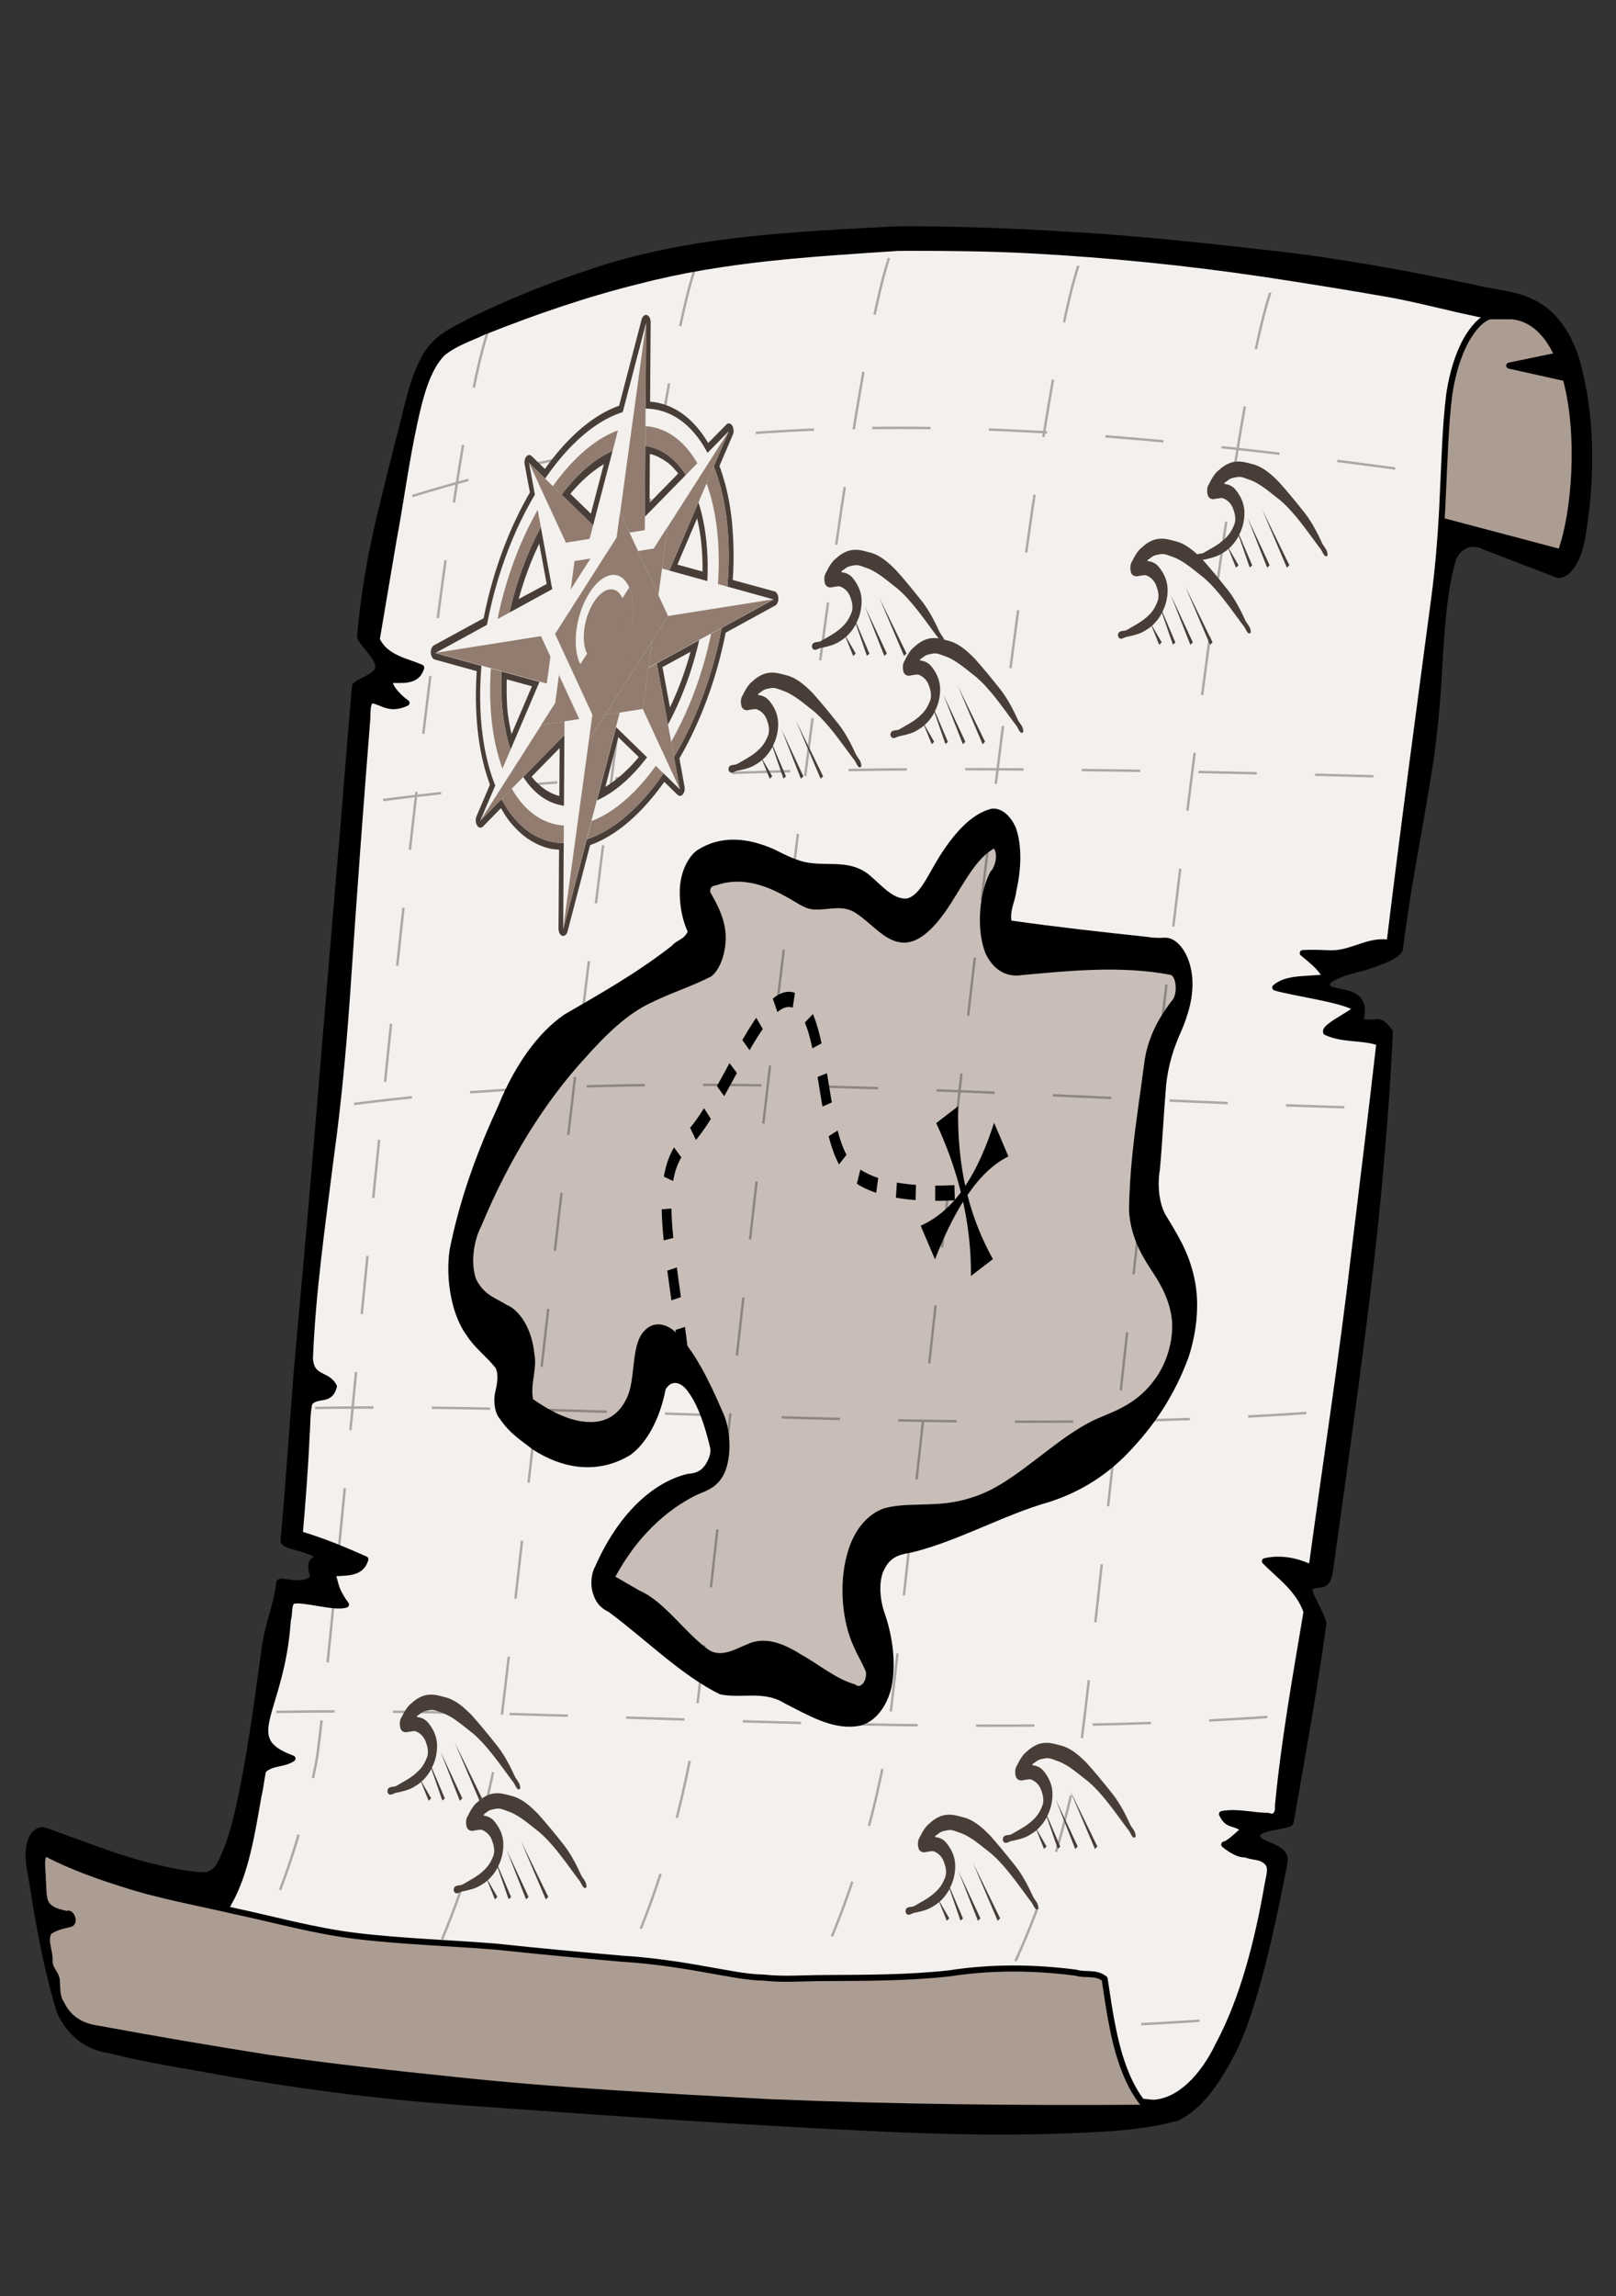<?xml version="1.0" encoding="UTF-8" standalone="no"?>
<!-- Created with Inkscape (http://www.inkscape.org/) -->

<svg
   id="svg2"
   sodipodi:docname="treasuremap.svg"
   viewBox="0 0 332.598 472.441"
   version="1.1"
   inkscape:version="1.2.2 (732a01da63, 2022-12-09)"
   width="88mm"
   height="125mm"
   xmlns:inkscape="http://www.inkscape.org/namespaces/inkscape"
   xmlns:sodipodi="http://sodipodi.sourceforge.net/DTD/sodipodi-0.dtd"
   xmlns:xlink="http://www.w3.org/1999/xlink"
   xmlns="http://www.w3.org/2000/svg"
   xmlns:svg="http://www.w3.org/2000/svg"
   xmlns:rdf="http://www.w3.org/1999/02/22-rdf-syntax-ns#"
   xmlns:cc="http://creativecommons.org/ns#"
   xmlns:dc="http://purl.org/dc/elements/1.1/">
  <rect x="0" y="0" width="332.598" height="472.441" fill="#333333" stroke="none"/>
  <defs
     id="defs68" />
  <title
     id="title4103">treasure map</title>
  <sodipodi:namedview
     id="base"
     bordercolor="#666666"
     inkscape:pageshadow="2"
     inkscape:window-y="0"
     pagecolor="#ffffff"
     inkscape:window-height="1152"
     inkscape:window-maximized="1"
     inkscape:zoom="1.4142136"
     inkscape:window-x="0"
     showgrid="false"
     borderopacity="1.0"
     inkscape:current-layer="layer1"
     inkscape:cx="-78.842404"
     inkscape:cy="229.45614"
     showguides="true"
     inkscape:guide-bbox="true"
     inkscape:window-width="1920"
     inkscape:pageopacity="0"
     inkscape:document-units="px"
     inkscape:showpageshadow="0"
     inkscape:pagecheckerboard="0"
     inkscape:deskcolor="#d1d1d1" />
  <g
     id="layer1"
     inkscape:label="1. réteg"
     inkscape:groupmode="layer"
     transform="translate(-190.23,-423.27)"
     style="display:inline">
    <path
       id="path3982"
       sodipodi:nodetypes="cccccccssccsscsccccccccccccccccccssssccccscccccccccccccccccc"
       style="fill:#000000;stroke:#000000;stroke-width:1.25;stroke-linejoin:round"
       d="m 373.948,470.502 c -13.446,0.713 -26.909,1.351 -40.301,3.486 -7.501,1.263 -14.983,2.907 -22.348,5.492 -8.152,2.681 -16.224,5.97 -24.18,9.828 -3.401,1.917 -7.277,3.239 -9.655,7.869 -2.636,4.893 -3.645,11.239 -5.244,16.996 -3.574,14.477 -6.483,24.46 -7.856,39.905 -0.328,0.951 3.73,4.21 3.747,6.35 0.017,2.161 -4.727,3.147 -4.812,4.097 -1.145,12.773 -2.046,25.598 -3.198,38.37 -2.687,31.719 -5.206,63.473 -8.133,95.142 -1.258,13.405 -2.112,28.731 -3.378,42.125 -0.138,1.46 4.323,1.14 8.393,3.913 1.572,1.071 -4.332,-2.251 -2.223,3.659 -1.831,2.576 -6.954,0.411 -7.043,1.137 -0.643,5.272 -2.375,8.584 -3.051,13.846 -1.556,11.34 -3.042,22.76 -5.54,33.706 -0.994,3.924 -2.107,7.941 -3.98,11.042 -1.091,1.518 -2.58,1.782 -3.981,1.617 -3.593,-0.273 -7.161,-1.146 -10.713,-2.006 -7.088,-1.811 -14.028,-4.734 -21.037,-7.13 -1.354,-0.444 -2.714,0.918 -3.094,2.98 -0.653,3.086 0.438,6.091 0.768,9.098 1.38,8.589 2.979,17.155 5.45,25.151 2.33,5.199 6.465,7.464 10.368,7.959 7.986,2.076 16.056,3.188 24.089,4.707 14.125,2.445 28.291,4.349 42.484,5.515 10.544,0.856 21.096,1.483 31.642,2.282 21.504,1.485 43.014,2.805 64.53,3.773 14.404,0.57 28.822,0.694 43.22,-0.267 4.547,-0.327 9.108,-0.883 13.59,-2.121 4.62,-2.129 8.295,-7.469 11.27,-13.19 4.892,-9.316 8.663,-28.034 10.882,-39.442 0.544,-2.869 -4.187,-3.431 -5.15,-4.439 -2.754,-2.882 6.213,-2.684 6.398,-3.748 2.538,-14.649 4.617,-25.82 6.713,-40.641 0.21,-1.488 -3.667,-7.104 -2.764,-7.676 1.922,-1.218 3.573,0.635 4.156,-3.513 3.058,-22.172 7.124,-50.075 9.4,-72.484 1.285,-12.701 2.304,-25.476 2.923,-38.301 -2.504,-3.523 -2.895,-1.076 -6.12,-2.247 2.249,-7.765 -6.982,-4.794 -6.861,-7.531 0.084,-1.912 7.341,-3.335 7.857,-3.539 1.072,-0.454 7.155,-2.059 7.22,-3.966 1.573,-12.813 4.196,-25.243 6.158,-37.916 1.1,-7.433 1.691,-15.018 2.049,-22.62 0.479,-6.644 0.923,-13.455 2.729,-19.601 1.422,-3.094 4.199,-3.63 6.375,-2.443 5.094,1.954 10.188,3.909 15.281,5.863 2.446,-0.17 4.106,-3.715 4.781,-7.084 2.035,-11.332 2.248,-23.752 -0.469,-34.858 -1.328,-6.169 -4.519,-11.177 -8.406,-13.461 -4.218,-2.594 -8.824,-2.549 -13.243,-3.695 -13.07,-2.756 -26.175,-5.165 -39.324,-6.765 -14.931,-1.672 -29.864,-3.404 -44.828,-4.171 -11.05,-0.719 -22.11,-1.082 -33.169,-1.119 -0.791,0.022 -1.581,0.045 -2.372,0.067 v 6e-5 z m 81.375,154.535 c 0.024,0.519 -0.169,-0.52 0,0 z" />
    <path
       id="path3661"
       style="fill:#ac9d93;stroke:#000000;stroke-width:1.25;stroke-linejoin:round"
       d="m 489.328,488.341 -26.44,35.709 48.562,12.849 c 2.996,-8.275 4.157,-24.4 1.031,-35.812 l -11.625,-2.589 9.938,-2.052 c -2.049,-4.513 -5.077,-7.647 -9.344,-8.11 h -12.125 z" />
    <path
       id="path3659"
       sodipodi:nodetypes="ccccsccccccccccccccccccccccccccccccccccccccccccccccccccccccccccc"
       style="fill:#f3f0ed;stroke:#000000;stroke-width:1.25;stroke-linejoin:round"
       d="m 375.108,474.27 c -17.893,1.188 -35.857,2.188 -53.552,6.818 -10.684,2.63 -21.258,6.274 -31.738,10.437 -2.857,1.363 -5.848,2.247 -8.516,4.407 -3.214,3.224 -4.655,9.093 -5.827,14.504 -1.724,7.951 -2.784,16.205 -4.304,24.252 -1.136,6.716 -2.271,13.432 -3.407,20.148 1.813,3.918 6.191,4.46 9.156,5.814 -0.965,3.303 -4.457,2.308 -6.594,2.589 0.066,1.836 2.692,4.068 3.575,4.659 -3.494,1.649 -4.999,-0.227 -7.075,-0.555 -1.098,0.298 -0.942,2.449 -1,3.762 -1.395,17.426 -2.675,34.872 -3.859,52.336 -0.834,12.709 -1.915,25.393 -3.649,37.885 -1.715,13.748 -3.742,27.474 -4.304,41.49 0.322,4.287 3.491,2.99 4.938,5.724 -0.858,3.333 -3.438,1.378 -5.062,3.42 -0.494,2.269 -0.385,4.74 -0.579,7.1 -0.297,6.649 -0.831,13.263 -1.39,19.87 4.557,1.34 9.042,3.2 13.5,5.179 -0.961,3.407 -4.651,2.518 -6.969,2.98 1.022,1.352 0.208,2.575 2.988,6.336 -2.221,0.826 -8.681,-1.307 -10.925,-0.766 -1.026,0.566 -0.618,2.657 -1.045,3.892 -1.256,19.319 -10.364,24.411 0.951,28.548 -1.927,1.303 -4.171,0.71 -6,2.394 -0.437,1.704 -0.559,3.561 -0.99,5.272 -1.354,7.748 -2.631,15.975 -6.159,22.112 -4.753,8.906 -11.104,16.166 -18.438,18.708 -0.785,0.558 -2.483,0.256 -2.726,1.202 0.893,0.529 1.898,-0.011 2.829,0.348 69.547,6.936 139.09,13.872 208.64,20.808 5.376,-0.249 10.254,-5.302 13.417,-11.878 5.111,-9.551 8.117,-21.36 10.177,-33.267 0.23,-1.373 0.9,-3.27 -0.076,-4.29 -1.315,-1.435 -3.031,-1.014 -4.516,-1.698 -1.762,0.23 -4.36,-1.983 -4.383,-2.009 1.202,-0.262 3.008,-2.327 4.131,-3.045 -2.09,-1.782 -3.319,-0.548 -4.594,-3.225 3.173,-0.604 6.349,0.366 9.526,0.372 0.987,0.497 2.178,-0.09 1.99,-2.04 1.295,-13.54 3.683,-26.735 5.891,-39.958 -1.635,-4.749 -5.645,-7.383 -8.562,-10.406 3.627,-0.841 7.233,0.192 9.594,1.417 2.935,-21.6 6.27,-43.071 8.798,-64.802 1.754,-14.43 3.532,-28.855 5.171,-43.318 -3.621,-1.236 -7.381,-0.507 -10.969,-2.15 -0.627,-1.251 7.433,-4.7 5.926,-5.093 -3.253,-1.796 -12.996,-3.032 -16.395,-4.093 2.496,-2.211 7.202,-1.554 10.5,-2.15 -1.486,-2.132 -2.134,-2.703 -4.844,-4.934 3.615,-0.185 5.1,0.197 7.091,-0.016 3.963,-0.47 6.817,-2.761 10.784,-2.084 2.877,-23.816 6.084,-47.528 9.236,-71.256 0.919,-7.069 1.452,-14.244 1.743,-21.439 0.346,-6.77 0.47,-13.637 1.315,-20.293 0.61,-4.013 1.726,-7.888 3.478,-11.067 1.332,-2.292 2.952,-4.317 4.947,-4.925 -0.875,-0.283 -1.832,-0.256 -2.737,-0.515 -6.175,-1.272 -12.311,-2.969 -18.502,-4.059 -8.398,-1.462 -16.805,-2.818 -25.216,-4.093 -15.907,-2.358 -31.859,-3.968 -47.828,-4.833 -8.393,-0.451 -16.793,-0.549 -25.19,-0.541 -0.79,0.006 -1.58,0.013 -2.37,0.02 z" />
    <g
       id="g4032"
       transform="matrix(1,0,0,1.563,4.904,-194.494)"
       style="display:inline">
      <path
         id="path3803"
         style="color:#000000;text-indent:0;text-transform:none;fill:#000000"
         d="m 389.4,501.71 c -4.56,0.698 -8.553,3.838 -11.83,7.481 -1.621,1.796 -3.261,4.006 -5.606,4.339 -2.933,0.157 -5.426,-1.923 -7.998,-3.248 -3.712,-1.776 -7.792,-1.091 -11.689,-1.423 -2.633,-0.162 -5.176,-1.037 -7.707,-1.833 -5.194,-1.453 -10.8,-1.943 -15.908,0.215 -1.917,0.958 -3.576,3.169 -3.423,5.74 0.032,1.795 0.637,3.549 1.627,4.908 -0.857,1.111 -2.265,1.085 -3.294,1.873 -7.203,3.6 -14.697,6.292 -22.15,9.06 -5.369,2.383 -10.123,6.607 -13.56,12.012 -4.088,5.698 -7.826,11.92 -10.007,18.974 -0.901,4.123 0.601,8.725 3.505,11.221 1.805,1.786 4.068,2.749 5.987,4.316 0.705,0.993 0.21,2.335 -0.164,3.359 -0.347,1.256 0.096,2.722 1.089,3.368 1.951,1.877 4.384,2.822 6.669,3.973 6.416,2.661 13.601,3.268 20.118,0.739 3.299,-1.515 6.073,-4.694 7.262,-8.642 1.353,-1.454 3.482,-0.838 4.758,0.434 1.998,1.772 3.34,4.434 4.332,7.045 0.422,0.95 -0.318,1.824 -0.87,2.41 -1.033,1.026 -2.426,1.18 -3.72,1.242 -7.328,1.139 -14.376,5.423 -19.037,12.242 -0.836,0.948 -1.012,2.571 -0.303,3.683 0.655,1.287 1.897,1.871 3.073,2.225 7.643,3.612 14.939,8.339 22.929,10.861 4.418,0.611 9.005,-0.537 13.301,1.179 4.845,1.577 9.776,3.472 14.872,3.026 2.837,-0.199 5.827,-1.849 7.1,-4.979 1.121,-3.273 0.219,-7.01 -1.344,-9.863 -0.935,-1.671 -1.387,-4.209 -0.092,-5.798 1.459,-1.918 3.796,-1.992 5.815,-2.257 9.532,-1.512 18.75,-4.929 28.25,-6.643 6.113,-1.276 12.157,-3.504 17.46,-7.374 4.276,-2.984 8.278,-6.753 11.09,-11.628 1.567,-3.029 2.395,-6.92 1.239,-10.326 -1.139,-3.601 -3.742,-6.098 -6.089,-8.596 -1.201,-1.515 -1.573,-3.786 -1.044,-5.744 0.53,-3.718 0.8,-7.482 1.294,-11.203 0.431,-2.654 1.63,-5.028 3.1,-7.066 1.353,-2.049 2.678,-4.572 2.244,-7.28 -0.507,-3.015 -3.087,-5.128 -5.642,-5.049 -1.249,0.062 -2.493,0.014 -3.739,-0.114 -9.273,-0.635 -18.545,-1.288 -27.806,-2.134 -0.335,-1.461 0.82,-2.58 1.017,-3.942 0.946,-2.6 1.266,-5.861 -0.134,-8.324 -1.188,-1.698 -3.124,-2.622 -4.98,-2.46 z" />
      <path
         id="path3795"
         style="color:#000000;text-indent:0;text-transform:none;fill:#c8beb7"
         d="m 390.03,507.07 c 0.698,1.012 -0.02,2.423 -0.87,2.926 -2.258,2.763 -2.976,7.454 -1.038,10.693 1.817,2.528 4.85,3.215 7.535,2.916 10.198,-0.591 20.45,-1.26 30.634,-0.027 1.263,0.38 1.351,2.685 0.243,3.376 -2.336,1.977 -4.68,4.349 -5.581,7.687 -0.424,1.859 -0.768,3.745 -1.206,5.603 -1.021,4.726 -1.99,9.533 -2.046,14.432 0.316,3.194 2.371,5.607 4.375,7.559 1.913,1.848 4.016,3.954 4.487,6.968 0.239,3.121 -1.536,5.901 -3.586,7.648 -3.371,2.99 -7.592,4.028 -11.625,5.088 -7.233,2.029 -13.772,6.401 -20.845,8.991 -4.197,1.527 -8.582,2.213 -12.967,2.311 -3.393,0.14 -6.811,-0.023 -10.179,0.551 -3.158,0.654 -6.359,2.689 -7.757,6.234 -1.638,3.89 -0.926,8.814 1.483,12.043 0.756,1.16 1.761,2.117 2.47,3.29 0.188,1.347 -1.288,2.254 -2.224,1.624 -3.861,-0.67 -7.436,-2.62 -11.148,-3.94 -3.536,-1.422 -7.394,-2.456 -11.1,-1.334 -2.511,0.655 -5.163,1.713 -7.726,0.8 -4.952,-2.202 -9.158,-6.39 -14.365,-7.856 -1.671,-0.62 -3.342,-1.238 -5.014,-1.853 4.516,-5.314 10.426,-8.725 16.534,-10.703 2.052,-0.595 4.399,-0.924 5.872,-2.887 1.67,-2.317 1.293,-5.998 -0.383,-8.178 -2.767,-4.082 -5.837,-8.135 -9.866,-10.543 -2.193,-1.23 -5.117,-1.377 -7.009,0.649 -1.879,2.258 -1.049,5.974 -2.885,8.268 -1.824,2.38 -4.691,3.038 -7.303,3.04 -4.096,0.005 -8.099,-1.325 -11.906,-3.005 -0.608,-2.008 0.894,-3.994 0.267,-6.005 -0.517,-3.305 -3.051,-5.74 -5.753,-6.437 -2.168,-0.876 -4.682,-1.275 -6.269,-3.422 -1.175,-2.232 -0.36,-5.166 1.102,-6.927 5.834,-8.968 13.227,-16.475 21.483,-22.21 4.216,-3.032 8.651,-5.782 13.473,-7.199 4.088,-1.299 8.279,-2.113 12.356,-3.453 2.218,-1.039 3.701,-4.298 2.653,-6.966 -0.621,-1.651 -1.763,-2.898 -2.84,-4.139 -0.123,-0.816 0.805,-0.84 1.273,-0.908 4.769,-1.069 9.683,-0.185 14.271,1.496 2.042,0.651 4.022,1.768 6.181,1.707 2.827,0.056 5.776,-0.714 8.489,0.577 2.94,1.265 5.65,3.47 8.851,3.739 3.467,0.376 6.723,-1.671 9.384,-4.092 3.028,-2.767 5.611,-6.428 9.31,-8 0.241,-0.053 0.545,-0.349 0.765,-0.131 z" />
      <path
         id="path3797"
         style="fill:#000000"
         d="m 378.01,543.09 c 2.178,2.99 3.878,6.023 5.081,9.107 -2.273,1.949 -4.984,3.464 -8.277,4.404 l 2.948,4.436 c 1.797,-2.966 3.723,-5.509 5.779,-7.598 1.103,3.206 1.668,6.462 1.618,9.78 l 4.518,-2.222 c -2.151,-2.489 -3.968,-5.239 -5.237,-8.432 2.596,-2.424 5.399,-4.141 8.433,-5.08 l -2.948,-4.436 c -1.592,3.149 -3.503,5.991 -5.93,8.316 -1.046,-3.058 -1.594,-6.505 -1.466,-10.497 l -4.518,2.222 z" />
      <path
         id="path3799"
         style="fill:none;stroke:#000000;stroke-width:2;stroke-dasharray:4, 4"
         d="m 326.09,574.05 c -2.565,-14.338 -6.894,-23.96 0.641,-28.677 7.535,-4.717 15.07,-19.81 21.803,-18.489 6.733,1.321 5.451,16.791 10.901,21.696 5.451,4.905 24.047,3.585 24.047,3.585" />
    </g>
    <path
       id="path4003"
       sodipodi:nodetypes="cccccccccccsccsccsccsccccsc"
       style="opacity:0.3;fill:none;stroke:#000000;stroke-width:0.5;stroke-linejoin:round;stroke-dasharray:12.004, 12.004"
       d="m 247.098,775.511 c 63.165,-1.045 133.79,6.249 207.59,0.79 m -199.59,-63.334 c 63.165,-1.045 133.79,6.249 207.59,0.79 m -199.59,-63.334 c 63.827,-8.297 134.47,-1.238 207.59,0.79 m -201.59,-63.334 c 63.827,-8.297 135.99,-6.766 209.1,-4.738 m -203.1,-57.8 c 68.855,-21.399 138.92,-14.407 209.1,-4.738 m -193.54,-29.22 c -12.627,37.904 -32.498,280.025 -35.355,294.534 -8.081,41.062 -26.264,58.435 -26.264,58.435 m 222.63,-360.87 c -12.627,37.904 -36.539,287.123 -39.396,301.647 -8.081,41.062 -23.234,59.224 -23.234,59.224 m 23.135,-366.404 c -12.627,37.904 -37.044,292.658 -39.901,307.166 -8.081,41.062 -23.234,59.224 -23.234,59.224 m 24.15,-367.968 c -12.627,37.904 -38.054,294.237 -40.911,308.745 -8.081,41.062 -23.234,59.224 -23.234,59.224 m -75.939,-6.333 c 63.165,-1.045 133.79,6.249 207.59,0.79 m -107.5,-360.057 c -12.627,37.904 -38.054,291.86 -40.911,306.384 -8.081,41.062 -23.234,59.224 -23.234,59.224" />
    <path
       id="path3663"
       style="fill:#ac9d93;stroke:#000000;stroke-width:1.25;stroke-linejoin:round"
       d="m 199.328,804.684 c -0.812,1.345 -0.247,3.419 -0.312,5.081 0.233,1.975 -0.136,4.673 1.219,5.814 1.13,1.069 2.488,1.14 3.75,1.563 0.817,-0.73 1.849,1.773 0.656,2.003 -1.482,0.374 -3.03,0.644 -4.406,1.661 -0.917,1.86 0.316,3.978 0.204,6.001 -0.018,1.815 1.458,2.457 1.498,4.153 0.047,1.576 0.054,3.33 0.865,4.467 1.83,3.877 5.061,4.938 7.96,5.318 11.512,2.147 23.041,4.085 34.575,5.918 12.983,1.887 25.992,3.277 39.001,4.636 21.414,2.267 42.869,3.35 64.315,4.517 25.865,1.072 51.74,1.336 77.613,1.144 -3.605,-3.814 -5.777,-10.07 -7.017,-16.447 -0.69,-3.304 -1.151,-6.706 -1.671,-10.082 -1.837,-1.462 -3.967,-0.656 -5.927,-1.265 -8.651,-1.13 -17.368,-1.197 -26.01,0.141 -8.586,0.948 -17.197,0.912 -25.8,0.966 -4.139,-0.005 -8.279,0.372 -12.414,-0.093 -3.824,-0.075 -7.619,-0.95 -11.418,-1.578 -5.902,-1.087 -11.821,-1.943 -17.761,-2.311 -8.611,-0.748 -17.22,-1.551 -25.824,-2.469 -9.7,-0.795 -19.42,-1.053 -29.106,-2.239 -8.34,-1.017 -16.579,-3.336 -24.86,-5.103 -7.626,-1.773 -15.3,-3.107 -22.854,-5.561 -5.246,-1.642 -10.481,-3.512 -15.568,-6.11 -0.209,-0.199 -0.476,-0.225 -0.709,-0.126 z" />
    <path
       id="path4101"
       style="fill:#483e37"
       sodipodi:type="inkscape:offset"
       d="m 127.312,11.814 a 0.968,0.968 0 0 0 -0.646,0.57 l -4.637,11.352 c -5.433,1.229 -10.702,4.201 -15.266,8.322 l -2.721,-1.693 a 0.968,0.968 0 0 0 -1.441,1.094 l 1.074,3.693 c -4.263,4.698 -7.632,10.403 -9.521,16.553 l -10.223,3.568 a 0.968,0.968 0 0 0 0.148,1.867 l 8.654,1.537 c -0.602,5.782 0.379,10.918 2.717,14.936 l -2.758,4.164 a 0.968,0.968 0 0 0 1.336,1.346 l 3.691,-2.416 c 0.546,0.605 1.104,1.2 1.762,1.732 -0.148,-0.12 -0.139,-0.106 0.033,0.033 a 0.968,0.968 0 0 0 0.002,0 c 0.294,0.237 0.608,0.463 0.895,0.664 a 0.968,0.968 0 0 0 0.002,0 c 0.614,0.43 1.246,0.814 1.926,1.162 0.32,0.164 0.655,0.336 1.027,0.496 a 0.968,0.968 0 0 0 0.016,0.006 c 0.036,0.015 0.02,-0.005 0.053,0.006 1.393,0.592 2.893,1.021 4.492,1.246 a 0.968,0.968 0 0 0 0.002,0 c 0.279,0.039 0.29,0.036 0.031,0 0.548,0.076 1.137,0.092 1.717,0.125 l -0.115,10.375 a 0.968,0.968 0 0 0 1.865,0.375 l 4.637,-11.352 c 5.433,-1.23 10.701,-4.201 15.266,-8.322 l 2.721,1.693 a 0.968,0.968 0 0 0 1.443,-1.086 l -1.049,-3.699 c 4.254,-4.695 7.638,-10.412 9.525,-16.555 l 10.193,-3.568 a 0.968,0.968 0 0 0 -0.154,-1.867 l -8.586,-1.502 c 0.022,-0.249 0.053,-0.513 0.072,-0.746 a 0.968,0.968 0 0 0 0,-0.002 c 0.014,-0.168 0.012,-0.178 0,-0.031 0.155,-1.908 0.124,-3.742 -0.065,-5.482 v -0.012 c 0.003,0.022 0.012,0.102 0,-0.02 a 0.968,0.968 0 0 0 0,-0.014 c -0.046,-0.415 -0.095,-0.838 -0.164,-1.268 a 0.968,0.968 0 0 0 -0.006,-0.031 c 0.066,0.336 0.061,0.284 0,-0.031 -0.066,-0.406 -0.134,-0.796 -0.223,-1.207 h 0.002 c -0.268,-1.243 -0.632,-2.438 -1.08,-3.561 -0.157,-0.392 -0.335,-0.752 -0.484,-1.07 -0.011,-0.028 0.008,-0.013 -0.006,-0.043 a 0.968,0.968 0 0 0 -0.002,-0.002 c -0.144,-0.306 -0.296,-0.585 -0.445,-0.861 -0.001,-0.004 -0.004,-0.007 -0.006,-0.012 -0.018,-0.055 -0.06,-0.154 -0.061,-0.154 a 0.968,0.968 0 0 0 -0.014,-0.025 c -0.09,-0.165 -0.171,-0.281 -0.26,-0.422 l 2.746,-4.105 a 0.968,0.968 0 0 0 -1.332,-1.352 l -3.732,2.426 c -2.967,-3.233 -7.077,-5.187 -11.949,-5.447 l 0.115,-10.438 a 0.968,0.968 0 0 0 -1.219,-0.945 z m 1.051,18.273 c 0.176,0.03 0.361,0.042 0.535,0.078 0.284,0.059 0.557,0.125 0.832,0.201 0.031,0.009 0.016,-0.002 0.043,0.004 0.004,8.23e-4 0.002,-7.75e-4 0.006,0 0.234,0.066 0.487,0.161 0.775,0.262 a 0.968,0.968 0 0 0 0.002,0 c 0.831,0.289 1.592,0.622 2.287,1.041 a 0.968,0.968 0 0 0 0.002,0 c 0.183,0.11 0.388,0.271 0.662,0.463 0.244,0.17 0.457,0.323 0.664,0.49 a 0.968,0.968 0 0 0 0.002,0.002 c 0.011,0.009 0.02,0.017 0.031,0.025 l -5.906,3.857 z m -9.479,1.344 -2.66,6.516 -4.215,-2.619 c 2.184,-1.685 4.496,-2.975 6.875,-3.896 z m 24.594,1.783 c 0.013,0.037 0.063,0.174 0.072,0.24 0.011,0.076 0.012,0.135 0.01,0.178 -0.004,0.086 -0.014,0.116 -0.014,0.113 9e-4,-0.005 0.052,-0.204 -0.068,-0.531 z m -5.391,5.342 c 0.758,2.059 1.172,4.384 1.113,7 l -5.168,-0.908 z m -32.49,3.334 1.529,5.307 -5.766,1.99 c 1.117,-2.598 2.537,-5.046 4.236,-7.297 z m 31.135,14.24 c -1.117,2.608 -2.534,5.064 -4.236,7.32 l -1.531,-5.309 z m -37.826,3.627 5.186,0.908 -4.191,6.287 c -0.07,-0.171 -0.146,-0.352 -0.195,-0.498 -0.006,-0.024 0.005,-0.013 -0.004,-0.039 a 0.968,0.968 0 0 0 -0.002,-0.004 c -0.097,-0.289 -0.185,-0.567 -0.262,-0.846 -0.005,-0.025 0.004,-0.013 -0.004,-0.041 v -0.002 c -0.089,-0.326 -0.174,-0.628 -0.236,-0.916 a 0.968,0.968 0 0 0 -0.002,0 c -0.319,-1.475 -0.333,-3.145 -0.289,-4.85 z m 22.963,7.607 4.217,2.621 c -2.187,1.692 -4.501,2.992 -6.879,3.92 z m -12.074,1.436 -0.065,6.307 c -2.211,-0.377 -4.108,-1.251 -5.701,-2.541 z"
       inkscape:original="M 127.5625 12.75 L 122.75 24.53125 C 117.12092 25.684357 111.57112 28.825038 106.84375 33.25 L 103.53125 31.1875 L 104.75 35.375 C 100.2877 40.169414 96.770543 46.103322 94.90625 52.46875 L 84.25 56.1875 L 93.75 57.875 C 92.918601 64.136954 93.993748 69.606726 96.5625 73.6875 L 93.5 78.3125 L 97.84375 75.46875 C 97.948379 75.595402 98.079479 75.689491 98.1875 75.8125 C 98.783785 76.491358 99.398127 77.124659 100.09375 77.6875 C 100.10495 77.6966 100.1138 77.7097 100.125 77.71875 C 100.39033 77.932233 100.68967 78.147975 100.96875 78.34375 C 101.55014 78.750445 102.14255 79.1108 102.78125 79.4375 C 103.10066 79.601374 103.41683 79.763231 103.75 79.90625 C 103.759 79.90995 103.77275 79.90255 103.78125 79.90625 C 105.10662 80.472371 106.53511 80.878786 108.0625 81.09375 C 108.0726 81.09515 108.08365 81.09235 108.09375 81.09375 C 108.91224 81.207558 109.78523 81.275784 110.65625 81.28125 L 110.53125 92.5625 L 115.34375 80.78125 C 120.97273 79.627973 126.52194 76.487327 131.25 72.0625 L 134.5625 74.125 L 133.375 69.9375 C 137.82516 65.147445 141.35874 59.196655 143.21875 52.84375 L 153.84375 49.125 L 144.375 47.46875 C 144.4465 46.930018 144.488 46.370522 144.53125 45.84375 C 144.53209 45.83345 144.53042 45.82279 144.53125 45.8125 C 144.68153 43.960284 144.65136 42.181988 144.46875 40.5 C 144.46775 40.4896 144.46975 40.47914 144.46875 40.46875 C 144.42345 40.056443 144.37685 39.650766 144.3125 39.25 C 144.3105 39.23981 144.3145 39.22893 144.3125 39.21875 C 144.246 38.808175 144.17988 38.429141 144.09375 38.03125 C 143.83619 36.83842 143.48966 35.694169 143.0625 34.625 C 142.92326 34.277216 142.75021 33.927395 142.59375 33.59375 C 142.58975 33.58525 142.59775 33.57103 142.59375 33.5625 C 142.43693 33.229349 142.2674 32.912254 142.09375 32.59375 C 142.08975 32.58585 142.09775 32.57036 142.09375 32.5625 C 141.91959 32.244218 141.72187 31.95935 141.53125 31.65625 L 144.625 27.03125 L 140.25 29.875 C 137.23622 26.228095 132.82922 24.088068 127.4375 24.0625 L 127.5625 12.75 z M 127.40625 28.96875 C 127.98616 29.02149 128.54533 29.10524 129.09375 29.21875 C 129.40269 29.28256 129.70149 29.355046 130 29.4375 C 130.009 29.4401 130.02185 29.4349 130.03125 29.4375 C 130.31977 29.51786 130.59655 29.621362 130.875 29.71875 C 131.74919 30.022972 132.57468 30.380174 133.34375 30.84375 C 133.5973 30.996259 133.82101 31.174857 134.0625 31.34375 C 134.31136 31.517443 134.54552 31.684405 134.78125 31.875 C 135.01035 32.059824 135.22111 32.237196 135.4375 32.4375 C 135.448 32.4472 135.45825 32.45901 135.46875 32.46875 C 135.57662 32.569283 135.67662 32.676938 135.78125 32.78125 L 127.3125 38.3125 L 127.40625 28.96875 z M 120.65625 29.65625 L 116.6875 39.375 L 110.25 35.375 C 113.44064 32.684636 117.00841 30.675159 120.65625 29.65625 z M 138.375 36.375 C 139.83101 39.226669 140.49728 42.756896 140.21875 46.71875 L 132.40625 45.34375 L 138.375 36.375 z M 105.96875 39.6875 L 108.3125 47.8125 L 99.53125 50.84375 C 100.96561 46.775199 103.21377 42.961281 105.96875 39.6875 z M 138.5625 54.46875 C 137.12561 58.548883 134.88946 62.375544 132.125 65.65625 L 129.78125 57.53125 L 138.5625 54.46875 z M 97.875 58.59375 L 105.71875 59.96875 L 99.71875 68.96875 C 99.638241 68.811241 99.575729 68.661618 99.5 68.5 C 99.370807 68.224945 99.240093 67.942895 99.125 67.65625 C 99.1214 67.64735 99.1286 67.63394 99.125 67.625 C 99.010347 67.337993 98.881495 67.048174 98.78125 66.75 C 98.77805 66.7406 98.78435 66.72818 98.78125 66.71875 C 98.6815 66.42037 98.585045 66.121613 98.5 65.8125 C 98.4974 65.8031 98.5026 65.79066 98.5 65.78125 C 98.41276 65.462044 98.32127 65.142668 98.25 64.8125 C 97.836176 62.900376 97.715925 60.822022 97.875 58.59375 z M 121.40625 65.9375 L 127.84375 69.9375 C 124.6522 72.629373 121.08669 74.668215 117.4375 75.6875 L 121.40625 65.9375 z M 110.78125 67 L 110.6875 76.34375 C 107.31596 76.038076 104.47221 74.684169 102.3125 72.53125 L 110.78125 67 z "
       transform="matrix(1,0,0,1.563,195.618,469.658)"
       inkscape:radius="0.96810067" />
    <g
       id="g4086"
       transform="matrix(0.486,-0.077,-0.119,0.871,327.248,-5.858)"
       style="display:inline">
      <g
         id="g5159"
         transform="matrix(0.301,0,0,0.301,86.264,576.82)">
        <path
           id="path5127"
           style="fill:#f3f0ed"
           d="m 157.84,81.094 c -93.796,0 -169.81,76.048 -169.81,169.84 0,93.796 76.016,169.84 169.81,169.84 93.796,0 169.84,-76.048 169.84,-169.84 0,-93.796 -76.048,-169.84 -169.84,-169.84 z m 0,28.781 c 77.896,0 141.06,63.166 141.06,141.06 0,77.896 -63.166,141.03 -141.06,141.03 -77.896,0 -141.03,-63.135 -141.03,-141.03 0,-77.896 63.135,-141.06 141.03,-141.06 z" />
        <path
           id="path5140"
           style="fill:#917c6f"
           d="m 277.84,130.75 -9.656,9.656 c 28.33,28.275 45.875,67.343 45.875,110.53 0,86.265 -69.954,156.19 -156.22,156.19 -43.18,0 -82.258,-17.523 -110.53,-45.844 l -9.625,9.625 c 30.742,30.798 73.203,49.875 120.16,49.875 93.796,0 169.84,-76.048 169.84,-169.84 0,-46.946 -19.055,-89.446 -49.844,-120.19 z" />
        <path
           id="path5153"
           inkscape:transform-center-x="22.83036"
           style="fill:#917c6f"
           inkscape:transform-center-y="-22.83201"
           d="m 47.527,361.46 10.688,-10.688 c -25.58,-25.53 -41.407,-60.84 -41.407,-99.84 0,-77.896 63.166,-141.03 141.06,-141.03 38.996,0 74.281,15.827 99.812,41.406 l 10.719,-10.719 c -28.27,-28.32 -67.35,-45.848 -110.53,-45.848 -86.265,0 -156.22,69.923 -156.22,156.19 0,43.188 17.545,82.257 45.875,110.53 z" />
      </g>
      <g
         id="g5172"
         inkscape:transform-center-x="-17.335456"
         inkscape:transform-center-y="-17.337051"
         transform="matrix(0.426,0.426,-0.175,0.175,111.15,540.57)">
        <path
           id="path5174"
           style="fill:#f3f0ed"
           sodipodi:type="star"
           d="m 290.868,244.841 -256.021,0 L 162.857,23.12 Z"
           sodipodi:r1="147.814"
           inkscape:flatsided="true"
           inkscape:transform-center-y="-126.944"
           transform="matrix(0.202,0,0,1,124.96,-9.991)"
           sodipodi:arg2="1.5707963"
           sodipodi:arg1="0.52359878"
           inkscape:randomized="0"
           sodipodi:cy="170.93361"
           sodipodi:cx="162.85715"
           inkscape:rounded="0"
           sodipodi:r2="73.907005"
           sodipodi:sides="3" />
        <path
           id="path5176"
           inkscape:transform-center-x="-12.924105"
           inkscape:transform-center-y="-126.93081"
           style="fill:#917c6f"
           d="m 157.86,13.143 v 221.72 h 25.875 z" />
      </g>
      <g
         id="g5178"
         inkscape:transform-center-x="17.337057"
         transform="matrix(0.426,0.426,0.175,-0.175,21.976,629.74)"
         inkscape:transform-center-y="17.335459">
        <path
           id="path5180"
           style="fill:#f3f0ed"
           sodipodi:type="star"
           sodipodi:sides="3"
           sodipodi:r1="147.814"
           sodipodi:r2="73.907005"
           inkscape:transform-center-y="-126.944"
           sodipodi:arg1="0.52359878"
           sodipodi:arg2="1.5707963"
           transform="matrix(0.202,0,0,1,124.96,-9.991)"
           inkscape:randomized="0"
           sodipodi:cy="170.93361"
           sodipodi:cx="162.85715"
           inkscape:rounded="0"
           inkscape:flatsided="true"
           d="m 290.868,244.841 -256.021,0 L 162.857,23.12 Z" />
        <path
           id="path5182"
           inkscape:transform-center-x="-12.924105"
           style="fill:#917c6f"
           inkscape:transform-center-y="-126.93081"
           d="m 157.86,13.143 v 221.72 h 25.875 z" />
      </g>
      <g
         id="g5184"
         inkscape:transform-center-x="-17.335451"
         inkscape:transform-center-y="17.337047"
         transform="matrix(0.426,-0.426,-0.175,-0.175,111.15,764.26)">
        <path
           id="path5186"
           style="fill:#f3f0ed"
           sodipodi:type="star"
           d="m 290.868,244.841 -256.021,0 L 162.857,23.12 Z"
           sodipodi:r1="147.814"
           inkscape:flatsided="true"
           inkscape:transform-center-y="-126.944"
           transform="matrix(0.202,0,0,1,124.96,-9.991)"
           sodipodi:arg2="1.5707963"
           sodipodi:arg1="0.52359878"
           inkscape:randomized="0"
           sodipodi:cy="170.93361"
           sodipodi:cx="162.85715"
           inkscape:rounded="0"
           sodipodi:r2="73.907005"
           sodipodi:sides="3" />
        <path
           id="path5188"
           inkscape:transform-center-x="-12.924105"
           inkscape:transform-center-y="-126.93081"
           style="fill:#917c6f"
           d="m 157.86,13.143 v 221.72 h 25.875 z" />
      </g>
      <g
         id="g4078"
         transform="matrix(1,0,0,2,0,-652.41)">
        <path
           id="path5060"
           style="fill:#f3f0ed"
           sodipodi:type="star"
           d="m 290.868,244.841 -256.021,0 L 162.857,23.12 Z"
           inkscape:transform-center-x="-38.243706"
           sodipodi:r1="147.814"
           inkscape:flatsided="true"
           transform="matrix(0,0.061,-0.301,0,212.43,642.5)"
           sodipodi:arg2="1.5707963"
           sodipodi:arg1="0.52359878"
           inkscape:randomized="0"
           sodipodi:cy="170.93361"
           sodipodi:cx="162.85715"
           inkscape:rounded="0"
           sodipodi:r2="73.907005"
           sodipodi:sides="3" />
        <path
           id="path5062"
           inkscape:transform-center-x="-38.239735"
           inkscape:transform-center-y="3.893573"
           style="fill:#917c6f"
           d="m 205.46,652.41 h -66.796 v 7.795 z" />
      </g>
      <g
         id="g4074"
         transform="matrix(2,0,0,1,-133.82,0)">
        <path
           id="path5068"
           style="fill:#f3f0ed"
           sodipodi:type="star"
           d="m 290.868,244.841 -256.021,0 L 162.857,23.12 Z"
           sodipodi:r1="147.814"
           inkscape:flatsided="true"
           inkscape:transform-center-y="38.243708"
           transform="matrix(0.061,0,0,-0.301,123.91,731.02)"
           sodipodi:arg2="1.5707963"
           sodipodi:arg1="0.52359878"
           inkscape:randomized="0"
           sodipodi:cy="170.93361"
           sodipodi:cx="162.85715"
           inkscape:rounded="0"
           sodipodi:r2="73.907005"
           sodipodi:sides="3" />
        <path
           id="path5070"
           inkscape:transform-center-x="-3.8935732"
           inkscape:transform-center-y="38.239735"
           style="fill:#917c6f"
           d="m 133.82,724.05 v -66.796 h 7.795 z" />
      </g>
      <g
         id="g5190"
         inkscape:transform-center-x="17.337053"
         inkscape:transform-center-y="-17.335459"
         transform="matrix(0.426,-0.426,0.175,0.175,21.976,675.09)">
        <path
           id="path5192"
           style="fill:#f3f0ed"
           sodipodi:type="star"
           sodipodi:sides="3"
           sodipodi:r1="147.814"
           sodipodi:r2="73.907005"
           inkscape:transform-center-y="-126.944"
           sodipodi:arg1="0.52359878"
           sodipodi:arg2="1.5707963"
           transform="matrix(0.202,0,0,1,124.96,-9.991)"
           inkscape:randomized="0"
           sodipodi:cy="170.93361"
           sodipodi:cx="162.85715"
           inkscape:rounded="0"
           inkscape:flatsided="true"
           d="m 290.868,244.841 -256.021,0 L 162.857,23.12 Z" />
        <path
           id="path5194"
           inkscape:transform-center-x="-12.924105"
           style="fill:#917c6f"
           inkscape:transform-center-y="-126.93081"
           d="m 157.86,13.143 v 221.72 h 25.875 z" />
      </g>
      <g
         id="g5168"
         transform="matrix(0.603,0,0,0.301,38.703,576.82)">
        <path
           id="path2816"
           style="fill:#f3f0ed"
           sodipodi:type="star"
           sodipodi:sides="3"
           sodipodi:r1="147.814"
           sodipodi:r2="73.907005"
           inkscape:transform-center-y="-126.944"
           sodipodi:arg1="0.52359878"
           sodipodi:arg2="1.5707963"
           transform="matrix(0.202,0,0,1,124.96,-9.991)"
           inkscape:randomized="0"
           sodipodi:cy="170.93361"
           sodipodi:cx="162.85715"
           inkscape:rounded="0"
           inkscape:flatsided="true"
           d="m 290.868,244.841 -256.021,0 L 162.857,23.12 Z" />
        <path
           id="path3613"
           inkscape:transform-center-x="-12.924105"
           style="fill:#917c6f"
           inkscape:transform-center-y="-126.93081"
           d="m 157.86,13.143 v 221.72 h 25.875 z" />
      </g>
      <g
         id="g4082"
         transform="matrix(1,0,0,2,0,-652.41)">
        <path
           id="path5074"
           style="fill:#f3f0ed"
           sodipodi:type="star"
           sodipodi:sides="3"
           inkscape:transform-center-x="38.243707"
           sodipodi:r1="147.814"
           sodipodi:r2="73.907005"
           sodipodi:arg1="0.52359878"
           sodipodi:arg2="1.5707963"
           transform="matrix(0,0.061,0.301,0,55.217,642.5)"
           inkscape:randomized="0"
           sodipodi:cy="170.93361"
           sodipodi:cx="162.85715"
           inkscape:rounded="0"
           inkscape:flatsided="true"
           d="m 290.868,244.841 -256.021,0 L 162.857,23.12 Z" />
        <path
           id="path5076"
           inkscape:transform-center-x="38.239734"
           style="fill:#917c6f"
           inkscape:transform-center-y="3.8935736"
           d="m 62.187,652.41 h 66.796 v 7.795 z" />
      </g>
      <g
         id="g5122"
         transform="matrix(0.419,0,0,0.419,67.628,547.19)">
        <rect
           id="rect5084"
           style="fill:#f3f0ed"
           height="102.86"
           width="102.86"
           y="199.51"
           x="106.43" />
        <path
           id="rect5088"
           sodipodi:nodetypes="cccc"
           style="fill:#917c6f"
           d="M 209.29,199.51 V 302.37 H 106.43 Z" />
        <rect
           id="rect5086"
           style="fill:#917c6f"
           height="80"
           width="80"
           y="210.93"
           x="117.86" />
      </g>
      <g
         id="g5097"
         transform="matrix(0.37,0,0,0.37,75.412,559.57)">
        <rect
           id="rect5091"
           style="fill:#f3f0ed"
           transform="rotate(-45)"
           height="102.86"
           width="102.86"
           y="237.63"
           x="-117.24" />
        <path
           id="path5093"
           sodipodi:nodetypes="cccc"
           style="fill:#917c6f"
           d="m 157.86,178.2 72.731,72.731 -72.731,72.731 v -145.46 z" />
        <rect
           id="rect5095"
           style="fill:#917c6f"
           transform="rotate(-45)"
           height="80"
           width="80"
           y="249.06"
           x="-105.82" />
      </g>
      <path
         id="path5109"
         sodipodi:rx="30.809652"
         sodipodi:ry="30.809652"
         style="fill:#f3f0ed"
         sodipodi:type="arc"
         d="m 188.393,250.301 a 30.81,30.81 0 0 1 -30.428,30.807 30.81,30.81 0 0 1 -31.182,-30.043 30.81,30.81 0 0 1 29.654,-31.552 30.81,30.81 0 0 1 31.918,29.261"
         sodipodi:open="true"
         transform="matrix(0.382,0,0,0.382,73.479,556.51)"
         sodipodi:cy="250.30106"
         sodipodi:cx="157.5838"
         sodipodi:end="6.2335773"
         sodipodi:start="0"
         sodipodi:arc-type="arc" />
      <path
         id="path5115"
         style="fill:#917c6f"
         d="m 142.24,644.06 -16.646,16.658 c 2.116,2.03 4.986,3.286 8.15,3.286 6.507,0 11.782,-5.276 11.782,-11.782 l -0.024,-0.586 c -0.146,-2.946 -1.359,-5.595 -3.262,-7.576 z" />
      <path
         id="path5111"
         sodipodi:rx="30.809652"
         sodipodi:ry="30.809652"
         style="fill:#917c6f"
         sodipodi:type="arc"
         d="m 188.393,250.301 a 30.81,30.81 0 0 1 -30.428,30.807 30.81,30.81 0 0 1 -31.182,-30.043 30.81,30.81 0 0 1 29.654,-31.552 30.81,30.81 0 0 1 31.918,29.261"
         sodipodi:open="true"
         transform="matrix(0.276,0,0,0.276,90.272,583.18)"
         sodipodi:cy="250.30106"
         sodipodi:cx="157.5838"
         sodipodi:end="6.2335773"
         sodipodi:start="0"
         sodipodi:arc-type="arc" />
    </g>
    <path
       id="path3704"
       style="color:#000000;text-indent:0;text-transform:none;fill:#483e37;stroke-width:1.25"
       d="m 405.438,781.874 c -1.342,0.018 -2.678,0.668 -3.825,1.75 -0.881,0.638 -1.516,1.78 -2.099,2.953 -0.436,0.612 -0.429,1.754 -0.117,2.479 0.432,0.638 1.102,0.645 1.656,0.438 0.515,0.038 1.069,-0.309 1.633,0.036 0.81,0.371 1.577,1.12 1.936,2.37 0.34,0.911 0.52,2.106 0.093,3.026 -0.287,0.721 -0.711,1.521 -1.096,1.969 -1.527,1.892 -3.435,2.714 -5.224,3.792 -0.549,0.315 -1.816,-0.127 -1.772,1.203 0.436,1.212 1.367,0.112 2.029,0.146 1.217,-0.285 2.468,-0.533 3.615,-1.276 0.441,-0.254 0.869,-0.553 1.283,-0.912 l 1.562,3.865 0.513,-0.51 -1.982,-3.427 c 0.77,-0.687 1.471,-1.549 2.029,-2.625 l 2.262,6.526 0.513,-0.438 -2.682,-6.308 c 0.071,-0.146 0.144,-0.284 0.21,-0.438 0.598,-1.258 0.935,-2.88 0.863,-4.448 -0.11,-1.894 -0.979,-3.387 -1.912,-4.485 -0.615,-0.679 -1.355,-0.988 -2.099,-1.057 -0.459,-0.186 0.434,-0.555 0.583,-0.729 0.632,-0.544 1.356,-0.596 2.052,-0.729 0.908,-0.129 1.779,0.385 2.659,0.656 2.171,0.833 4.119,2.633 6.11,4.157 3.006,2.58 5.507,6.302 8.092,9.771 0.521,0.432 0.972,2.335 1.633,1.568 0.078,-1.108 -0.734,-1.732 -1.119,-2.516 -1.15,-2.562 -2.477,-4.96 -4.081,-6.855 -1.556,-1.951 -3.134,-3.879 -4.757,-5.688 -1.624,-1.673 -3.378,-3.168 -5.317,-3.682 -0.957,-0.236 -1.923,-0.561 -2.892,-0.583 -0.119,0.006 -0.231,-0.006 -0.35,0 z m 5.061,9.881 5.084,11.959 0.513,-0.51 -5.597,-11.448 z m -2.985,1.75 4.011,10.209 0.513,-0.51 -4.524,-9.698 z" />
    <use
       id="use3710"
       xlink:href="#path3704"
       transform="translate(-20.019,14.785)"
       height="251.359"
       width="322.191"
       y="0"
       x="0" />
    <use
       id="use3712"
       xlink:href="#use3710"
       transform="translate(-106.64,-24.705)"
       height="251.359"
       width="322.191"
       y="0"
       x="0" />
    <use
       id="use3714"
       xlink:href="#use3712"
       transform="translate(13.637,20.293)"
       height="251.359"
       width="322.191"
       y="0"
       x="0" />
    <use
       id="use3716"
       xlink:href="#use3714"
       transform="translate(136.72,-258.137)"
       height="251.359"
       width="322.191"
       y="0"
       x="0" />
    <use
       id="use3718"
       xlink:href="#use3716"
       transform="translate(15.809,-15.872)"
       height="251.359"
       width="322.191"
       y="0"
       x="0" />
    <use
       id="use3720"
       xlink:href="#use3718"
       transform="translate(-78.792,18.162)"
       height="251.359"
       width="322.191"
       y="0"
       x="0" />
    <use
       id="use3722"
       xlink:href="#use3720"
       transform="translate(-17.173,25.268)"
       height="251.359"
       width="322.191"
       y="0"
       x="0" />
    <use
       id="use3724"
       xlink:href="#use3722"
       transform="translate(33.335,-7.107)"
       height="251.359"
       width="322.191"
       y="0"
       x="0" />
  </g>
</svg>
